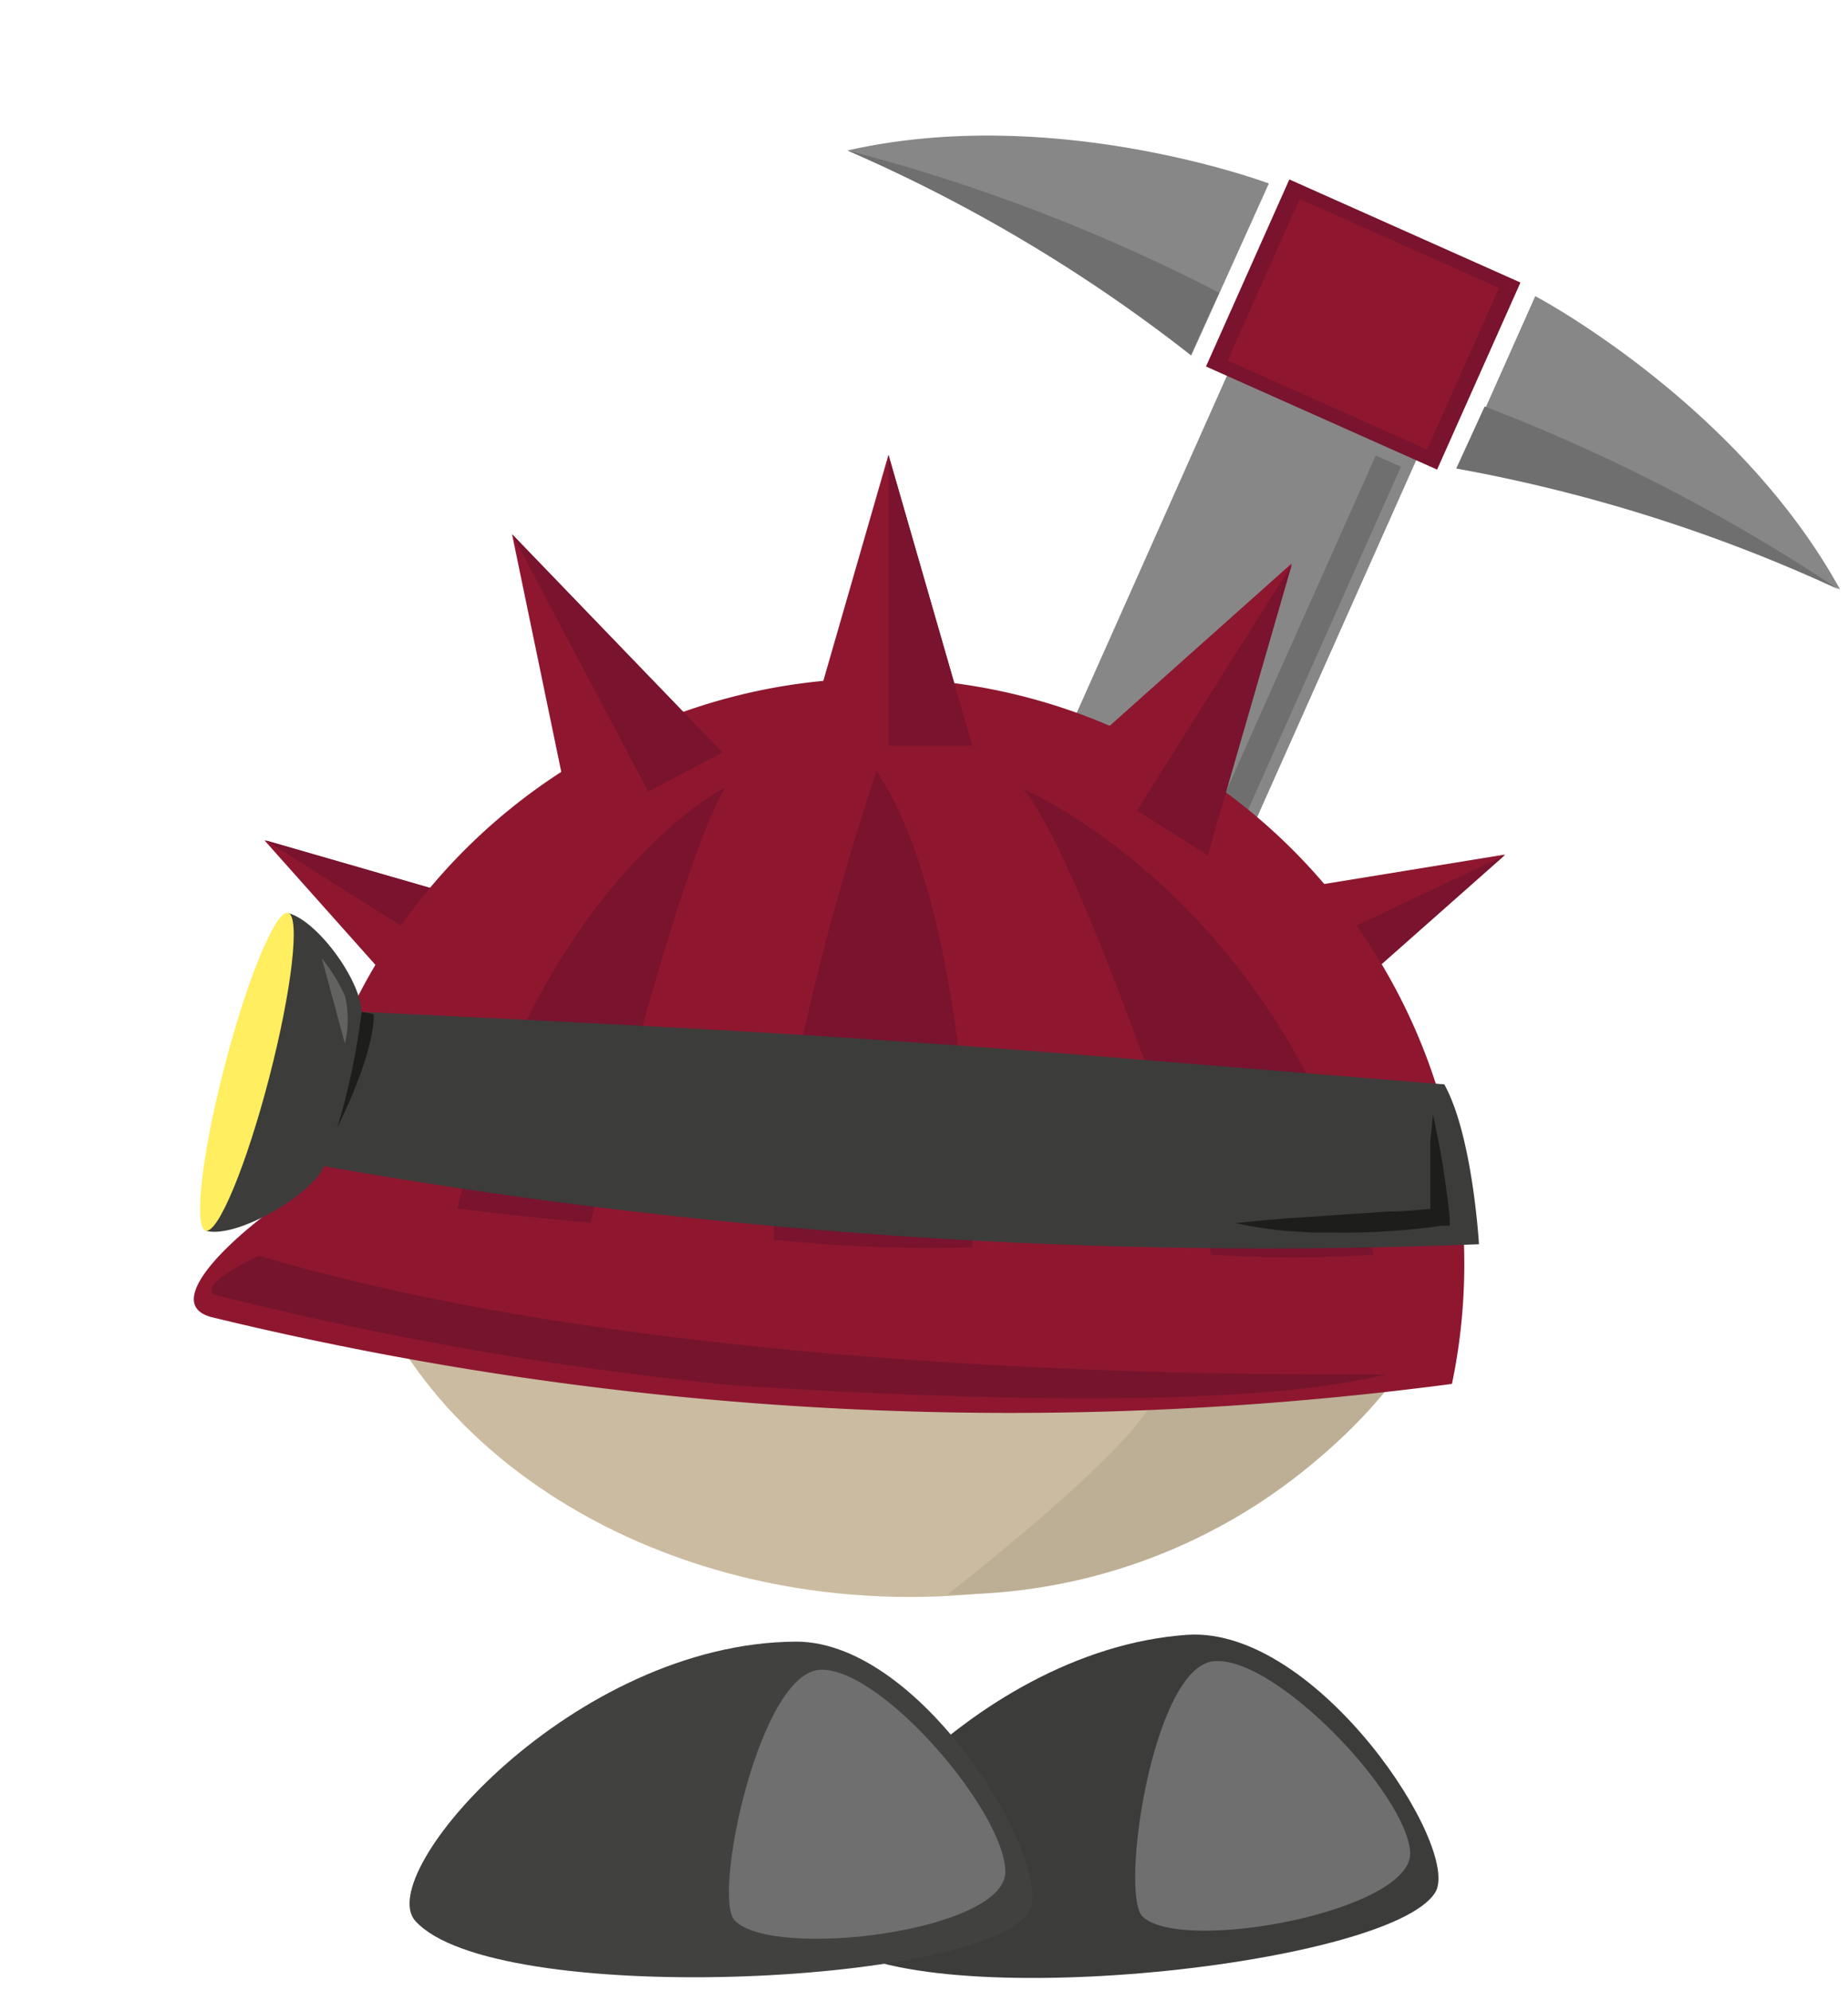 <svg id="Ebene_1" data-name="Ebene 1" xmlns="http://www.w3.org/2000/svg" viewBox="0 0 65 70"><defs><style>.cls-1{fill:#878787;}.cls-2{fill:#79132e;}.cls-3{fill:#8e172f;}.cls-4{fill:#706f6f;}.cls-5{fill:#cbbba0;}.cls-6{fill:#bcaf95;}.cls-7{fill:#77142d;}.cls-8{fill:#3c3c3b;}.cls-9{fill:#1d1d1b;}.cls-10{fill:#feee60;}.cls-11{fill:#626261;}.cls-12{fill:#414140;}</style></defs><rect class="cls-1" x="40.11" y="13.46" width="7.29" height="14.74" transform="translate(75.23 57.67) rotate(-155.97)"/><rect class="cls-2" x="43.51" y="7.8" width="8.9" height="7.2" transform="translate(87.11 41.35) rotate(-155.97)"/><path class="cls-1" d="M54,10.41s7.11,3.75,10.72,10.31a55.61,55.61,0,0,0-13.42-4.25Z"/><rect class="cls-3" x="44.12" y="8.3" width="7.68" height="6.22" transform="translate(87.11 41.35) rotate(-155.97)"/><path class="cls-4" d="M64.67,20.72a63.11,63.11,0,0,0-12.45-6.43l-1,2.18A55.61,55.61,0,0,1,64.67,20.72Z"/><path class="cls-1" d="M44.63,6.45S37.11,3.63,29.81,5.29A55.18,55.18,0,0,1,41.9,12.5Z"/><path class="cls-4" d="M29.81,5.29a62.54,62.54,0,0,1,13.07,5l-1,2.18A55.18,55.18,0,0,0,29.81,5.29Z"/><rect class="cls-4" x="45.61" y="15.63" width="0.97" height="13.45" transform="translate(79.09 61.54) rotate(-155.97)"/><polygon class="cls-3" points="9.3 29.54 16.38 37.48 19.53 32.49 9.3 29.54"/><polyline class="cls-2" points="17.99 34.99 19.56 32.49 9.34 29.54"/><polygon class="cls-3" points="52.94 30.04 42.44 31.75 44.97 37.09 52.94 30.04"/><polyline class="cls-2" points="43.68 34.45 44.95 37.12 52.92 30.07"/><path class="cls-5" d="M13.36,36.63C12.51,38.4,12,38.25,12,40.26,12,49,21,56.14,32,56.14c9.64,0,17.68-5.45,19.54-12.68Z"/><path class="cls-6" d="M50.88,45.69A19.79,19.79,0,0,1,33.33,56.05s6.9-5.34,7.33-7.08,1.23-5.84,2.45-6.95S51.68,44.19,50.88,45.69Z"/><path class="cls-3" d="M29.25,23.91a20.6,20.6,0,0,0-18.78,18c-1.94,1.23-5,3.91-3,4.4a118.85,118.85,0,0,0,43.6,2.34A20.6,20.6,0,0,0,29.25,23.91Z"/><path class="cls-2" d="M25.5,27.68s-6.41,3.22-9.42,14.8c2.16.29,4.69.51,4.69.51S23.79,30.61,25.5,27.68Z"/><path class="cls-2" d="M36,27.74s9.37,4,12.32,16.37a44.32,44.32,0,0,1-5.71,0S38.16,30.35,36,27.74Z"/><path class="cls-2" d="M30.83,27.11S27.44,37,27.21,43.58a53.4,53.4,0,0,0,7,.27S34.15,32,30.83,27.11Z"/><path class="cls-7" d="M9.12,44.14s-2.22,1-1.56,1.38a123.62,123.62,0,0,0,18.32,3.19c17.46,1.1,21.61-.14,22.91-.39C45.65,48.3,24,48.59,9.12,44.14Z"/><path class="cls-8" d="M12,35.54c20,.93,21.94,1.23,38.8,2.58,1,1.8,1.22,5.62,1.22,5.62a191.5,191.5,0,0,1-41-2.81"/><path class="cls-9" d="M50.4,39.19c.07.3.13.6.19.9s.11.59.16.89q.14.9.24,1.8l0,.31-.32,0c-.62.1-1.21.15-1.82.19s-1.21.06-1.81.05c-.31,0-.61,0-.91,0l-.91-.06A15.49,15.49,0,0,1,43.46,43c.6-.07,1.2-.12,1.8-.17l1.79-.12,1.78-.12c.6,0,1.2-.07,1.78-.12l-.3.36c0-.61,0-1.21,0-1.82l0-.91C50.35,39.8,50.37,39.5,50.4,39.19Z"/><path class="cls-8" d="M10.14,32.1c1.11.29,2.81,2.72,2.55,3.73l-1.25,5.05c-.26,1-3.07,2.68-4.19,2.39"/><ellipse class="cls-10" cx="8.69" cy="37.68" rx="5.77" ry="0.81" transform="translate(-29.97 36.63) rotate(-75.46)"/><path class="cls-9" d="M12.72,35.57a24.27,24.27,0,0,1-.86,4.08c1.43-2.93,1.28-4,1.28-4Z"/><path class="cls-11" d="M11.32,33.69A6.1,6.1,0,0,1,12.13,35a3.54,3.54,0,0,1,0,1.68Z"/><polygon class="cls-3" points="31.25 15.99 28.3 26.22 34.2 26.22 31.25 15.99"/><polygon class="cls-3" points="45.43 19.81 37.49 26.89 42.48 30.03 45.43 19.81"/><polygon class="cls-3" points="18.01 18.78 20.17 29.2 25.39 26.45 18.01 18.78"/><polyline class="cls-2" points="22.8 27.83 25.41 26.45 18.02 18.79"/><polyline class="cls-2" points="39.99 28.49 42.48 30.07 45.44 19.84"/><polyline class="cls-2" points="31.25 26.22 34.2 26.22 31.25 15.99"/><path class="cls-8" d="M29,68.05C27.39,66.47,34,58,41.77,57.47c4.57-.29,9.66,7.52,8.71,9.06C48.84,69.16,31.9,70.94,29,68.05Z"/><path class="cls-4" d="M42.68,58.4c2.15-.22,6.79,4.65,6.92,6.71s-8,3.59-9.41,2.27C39.37,66.61,40.54,58.62,42.68,58.4Z"/><path class="cls-12" d="M14.61,67.53C13.1,65.86,20.17,57.75,28,57.71c4.58,0,9.21,8.08,8.16,9.55C34.37,69.8,17.35,70.58,14.61,67.53Z"/><path class="cls-4" d="M28.85,58.7c2.15-.09,6.5,5,6.51,7.1s-8.18,3.11-9.52,1.71C25.05,66.69,26.7,58.79,28.85,58.7Z"/></svg>